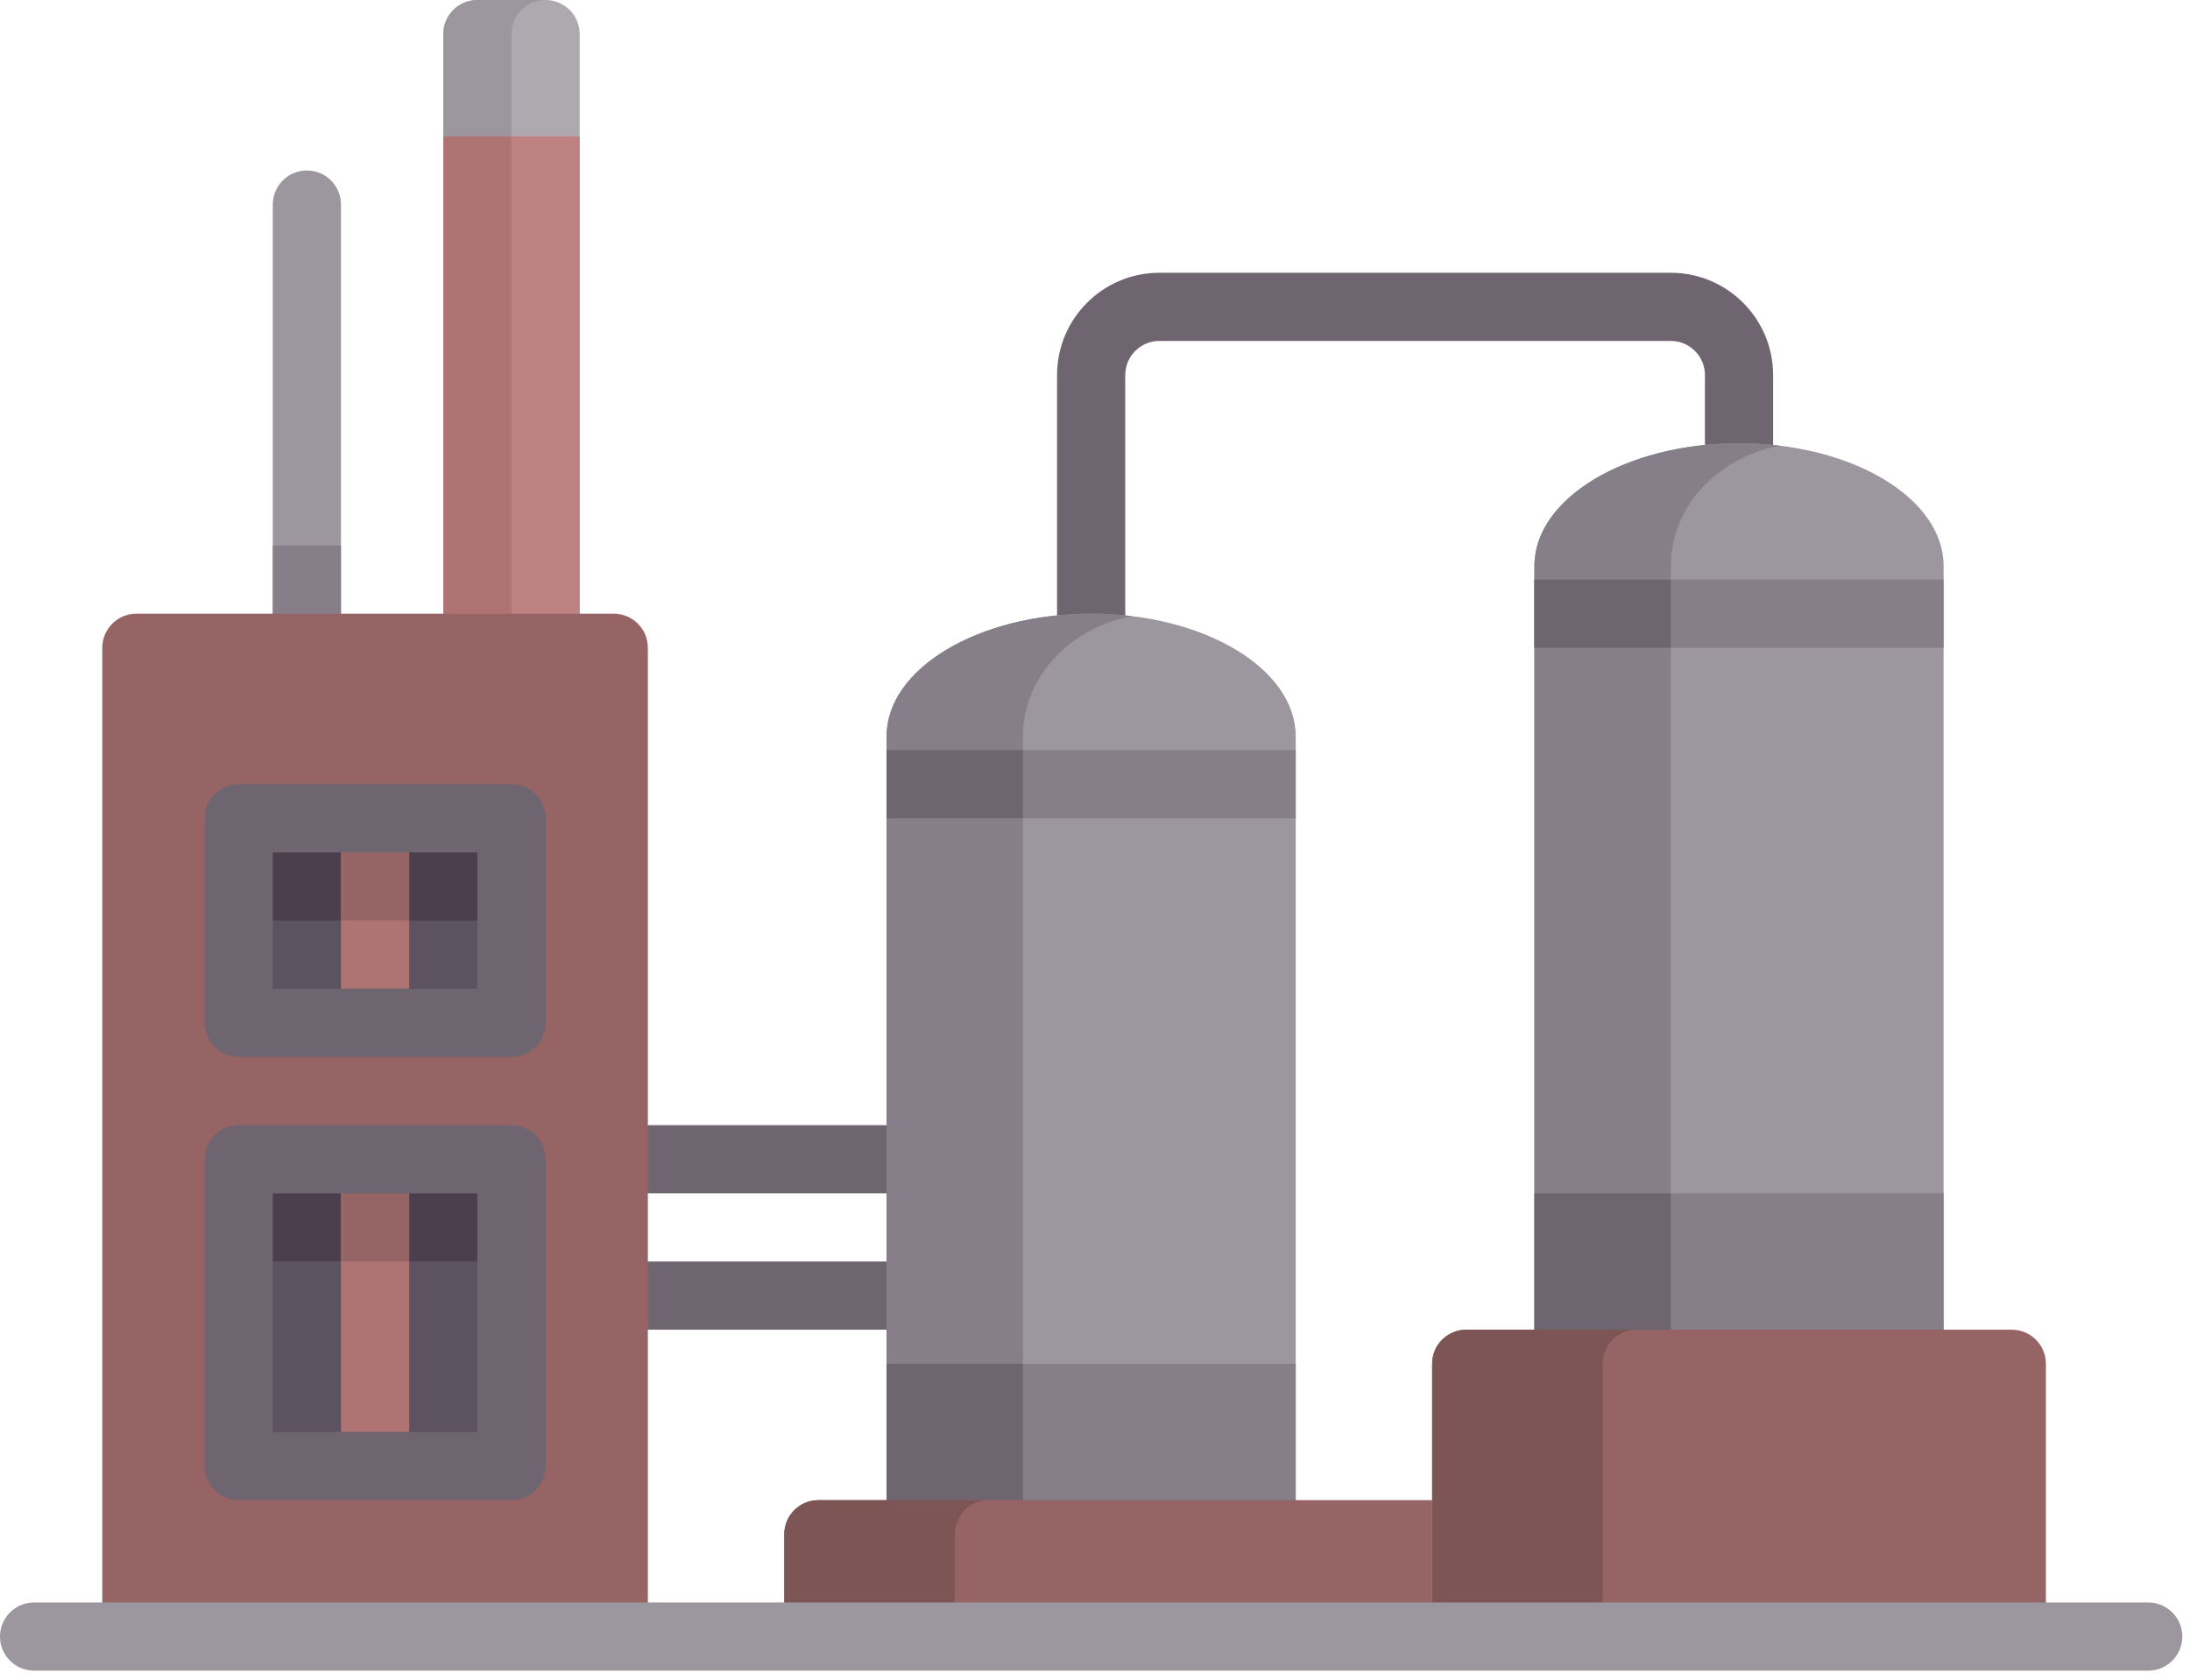 <svg width="116" height="89" viewBox="0 0 116 89" fill="none" xmlns="http://www.w3.org/2000/svg">
<path d="M75.857 39.735H68.633V10.837C68.633 8.845 67.013 7.224 65.02 7.224H10.837C8.844 7.224 7.224 8.845 7.224 10.837V39.735H0V10.837C0 4.861 4.861 0 10.837 0H65.02C70.996 0 75.857 4.861 75.857 10.837V39.735Z" transform="translate(55.99 14.449) scale(0.5)" fill="#6F6571"/>
<path d="M32.51 0H0V7.224H32.51V0Z" transform="translate(32.511 59.602) scale(0.5)" fill="#6F6571"/>
<path d="M32.51 0H0V7.224H32.51V0Z" transform="translate(32.511 66.826) scale(0.5)" fill="#6F6571"/>
<path d="M21.674 0C9.703 0 0 5.822 0 13.004V97.531H43.347V13.004C43.347 5.822 33.644 0 21.674 0Z" transform="translate(46.959 32.51) scale(0.5)" fill="#9C969E"/>
<path d="M14.449 79.469V13.004C14.449 6.711 19.416 1.465 26.014 0.262C24.612 0.091 23.16 0 21.674 0C9.703 0 0 5.822 0 13.004V97.531H43.347V79.469H14.449Z" transform="translate(46.959 32.51) scale(0.5)" fill="#867E88"/>
<path d="M14.449 0H0V18.061H14.449V0Z" transform="translate(46.959 72.245) scale(0.5)" fill="#6F6571"/>
<path d="M43.347 0H0V7.224H43.347V0Z" transform="translate(46.959 39.735) scale(0.5)" fill="#867E88"/>
<path d="M14.449 0H0V7.224H14.449V0Z" transform="translate(46.959 39.735) scale(0.5)" fill="#6F6571"/>
<path d="M68.633 0H3.612C1.617 0 0 1.617 0 3.612V14.449H68.633V0Z" transform="translate(41.541 79.469) scale(0.5)" fill="#966464"/>
<path d="M21.674 0C9.703 0 0 5.822 0 13.004V97.531H43.347V13.004C43.347 5.822 33.644 0 21.674 0Z" transform="translate(81.275 23.48) scale(0.5)" fill="#9C969E"/>
<path d="M14.449 79.469V13.004C14.449 6.711 19.416 1.465 26.014 0.262C24.612 0.091 23.16 0 21.674 0C9.703 0 0 5.822 0 13.004V97.531H43.347V79.469H14.449Z" transform="translate(81.275 23.48) scale(0.5)" fill="#867E88"/>
<path d="M14.449 0H0V18.061H14.449V0Z" transform="translate(81.275 63.214) scale(0.5)" fill="#6F6571"/>
<path d="M65.02 32.51H0V3.612C0 1.617 1.617 0 3.612 0H61.408C63.403 0 65.02 1.617 65.02 3.612V32.51Z" transform="translate(75.857 70.439) scale(0.5)" fill="#966464"/>
<path d="M21.674 0H3.612C1.617 0 0 1.617 0 3.612V32.51H18.061V3.612C18.061 1.617 19.679 0 21.674 0Z" transform="translate(75.857 70.439) scale(0.5)" fill="#7D5555"/>
<path d="M21.674 0H3.612C1.617 0 0 1.617 0 3.612V14.449H18.061V3.612C18.061 1.617 19.679 0 21.674 0Z" transform="translate(41.541 79.469) scale(0.5)" fill="#7D5555"/>
<path d="M3.612 0C1.616 0 0 1.617 0 3.612V50.571H7.224V3.612C7.224 1.617 5.609 0 3.612 0Z" transform="translate(14.449 9.031) scale(0.5)" fill="#9C969E"/>
<path d="M7.224 0H0V10.837H7.224V0Z" transform="translate(14.449 28.898) scale(0.5)" fill="#867E88"/>
<path d="M0 3.612V68.633H14.449V3.612C14.449 1.617 12.832 0 10.837 0H3.612C1.617 0 0 1.617 0 3.612Z" transform="translate(23.48) scale(0.5)" fill="#AEA8AF"/>
<path d="M10.837 0H3.612C1.617 0 0 1.617 0 3.612V68.633H7.224V3.612C7.224 1.617 8.842 0 10.837 0Z" transform="translate(23.48) scale(0.5)" fill="#9C969E"/>
<path d="M7.224 0H0V54.184H7.224V0Z" transform="translate(27.092 7.224) scale(0.5)" fill="#BE8282"/>
<path d="M7.224 0H0V54.184H7.224V0Z" transform="translate(23.48 7.224) scale(0.5)" fill="#AF7373"/>
<path d="M0 3.612V108.367H57.796V3.612C57.796 1.617 56.178 0 54.184 0H3.612C1.617 0 0 1.617 0 3.612Z" transform="translate(5.418 32.51) scale(0.5)" fill="#966464"/>
<path d="M227.571 0H3.612C1.616 0 0 1.617 0 3.612C0 5.607 1.616 7.224 3.612 7.224H227.571C229.568 7.224 231.184 5.607 231.184 3.612C231.184 1.617 229.568 0 227.571 0Z" transform="translate(0 84.888) scale(0.5)" fill="#9C969E"/>
<path d="M28.898 0H0V21.674H28.898V0Z" transform="translate(12.643 43.347) scale(0.5)" fill="#5D5360"/>
<path d="M28.898 0H0V10.837H28.898V0Z" transform="translate(12.643 43.347) scale(0.5)" fill="#4B3F4E"/>
<path d="M7.224 0H0V14.449H7.224V0Z" transform="translate(18.061 45.153) scale(0.5)" fill="#AF7373"/>
<path d="M7.224 0H0V7.224H7.224V0Z" transform="translate(18.061 45.153) scale(0.5)" fill="#966464"/>
<path d="M32.51 28.898H3.612C1.616 28.898 0 27.281 0 25.286V3.612C0 1.617 1.616 0 3.612 0H32.51C34.507 0 36.122 1.617 36.122 3.612V25.286C36.122 27.281 34.507 28.898 32.51 28.898ZM7.224 21.674H28.898V7.224H7.224V21.674Z" transform="translate(10.837 41.541) scale(0.5)" fill="#6F6571"/>
<path d="M28.898 0H0V32.51H28.898V0Z" transform="translate(12.643 61.408) scale(0.5)" fill="#5D5360"/>
<path d="M28.898 0H0V10.837H28.898V0Z" transform="translate(12.643 61.408) scale(0.5)" fill="#4B3F4E"/>
<path d="M7.224 0H0V25.286H7.224V0Z" transform="translate(18.061 63.214) scale(0.5)" fill="#AF7373"/>
<path d="M7.224 0H0V7.224H7.224V0Z" transform="translate(18.061 63.214) scale(0.5)" fill="#966464"/>
<path d="M32.51 39.735H3.612C1.616 39.735 0 38.117 0 36.123V3.612C0 1.617 1.616 0 3.612 0H32.51C34.507 0 36.122 1.617 36.122 3.612V36.123C36.122 38.117 34.507 39.735 32.51 39.735ZM7.224 32.51H28.898V7.224H7.224V32.51Z" transform="translate(10.837 59.602) scale(0.5)" fill="#6F6571"/>
<path d="M43.347 0H0V7.224H43.347V0Z" transform="translate(81.275 30.704) scale(0.5)" fill="#867E88"/>
<path d="M14.449 0H0V7.224H14.449V0Z" transform="translate(81.275 30.704) scale(0.5)" fill="#6F6571"/>
</svg>
